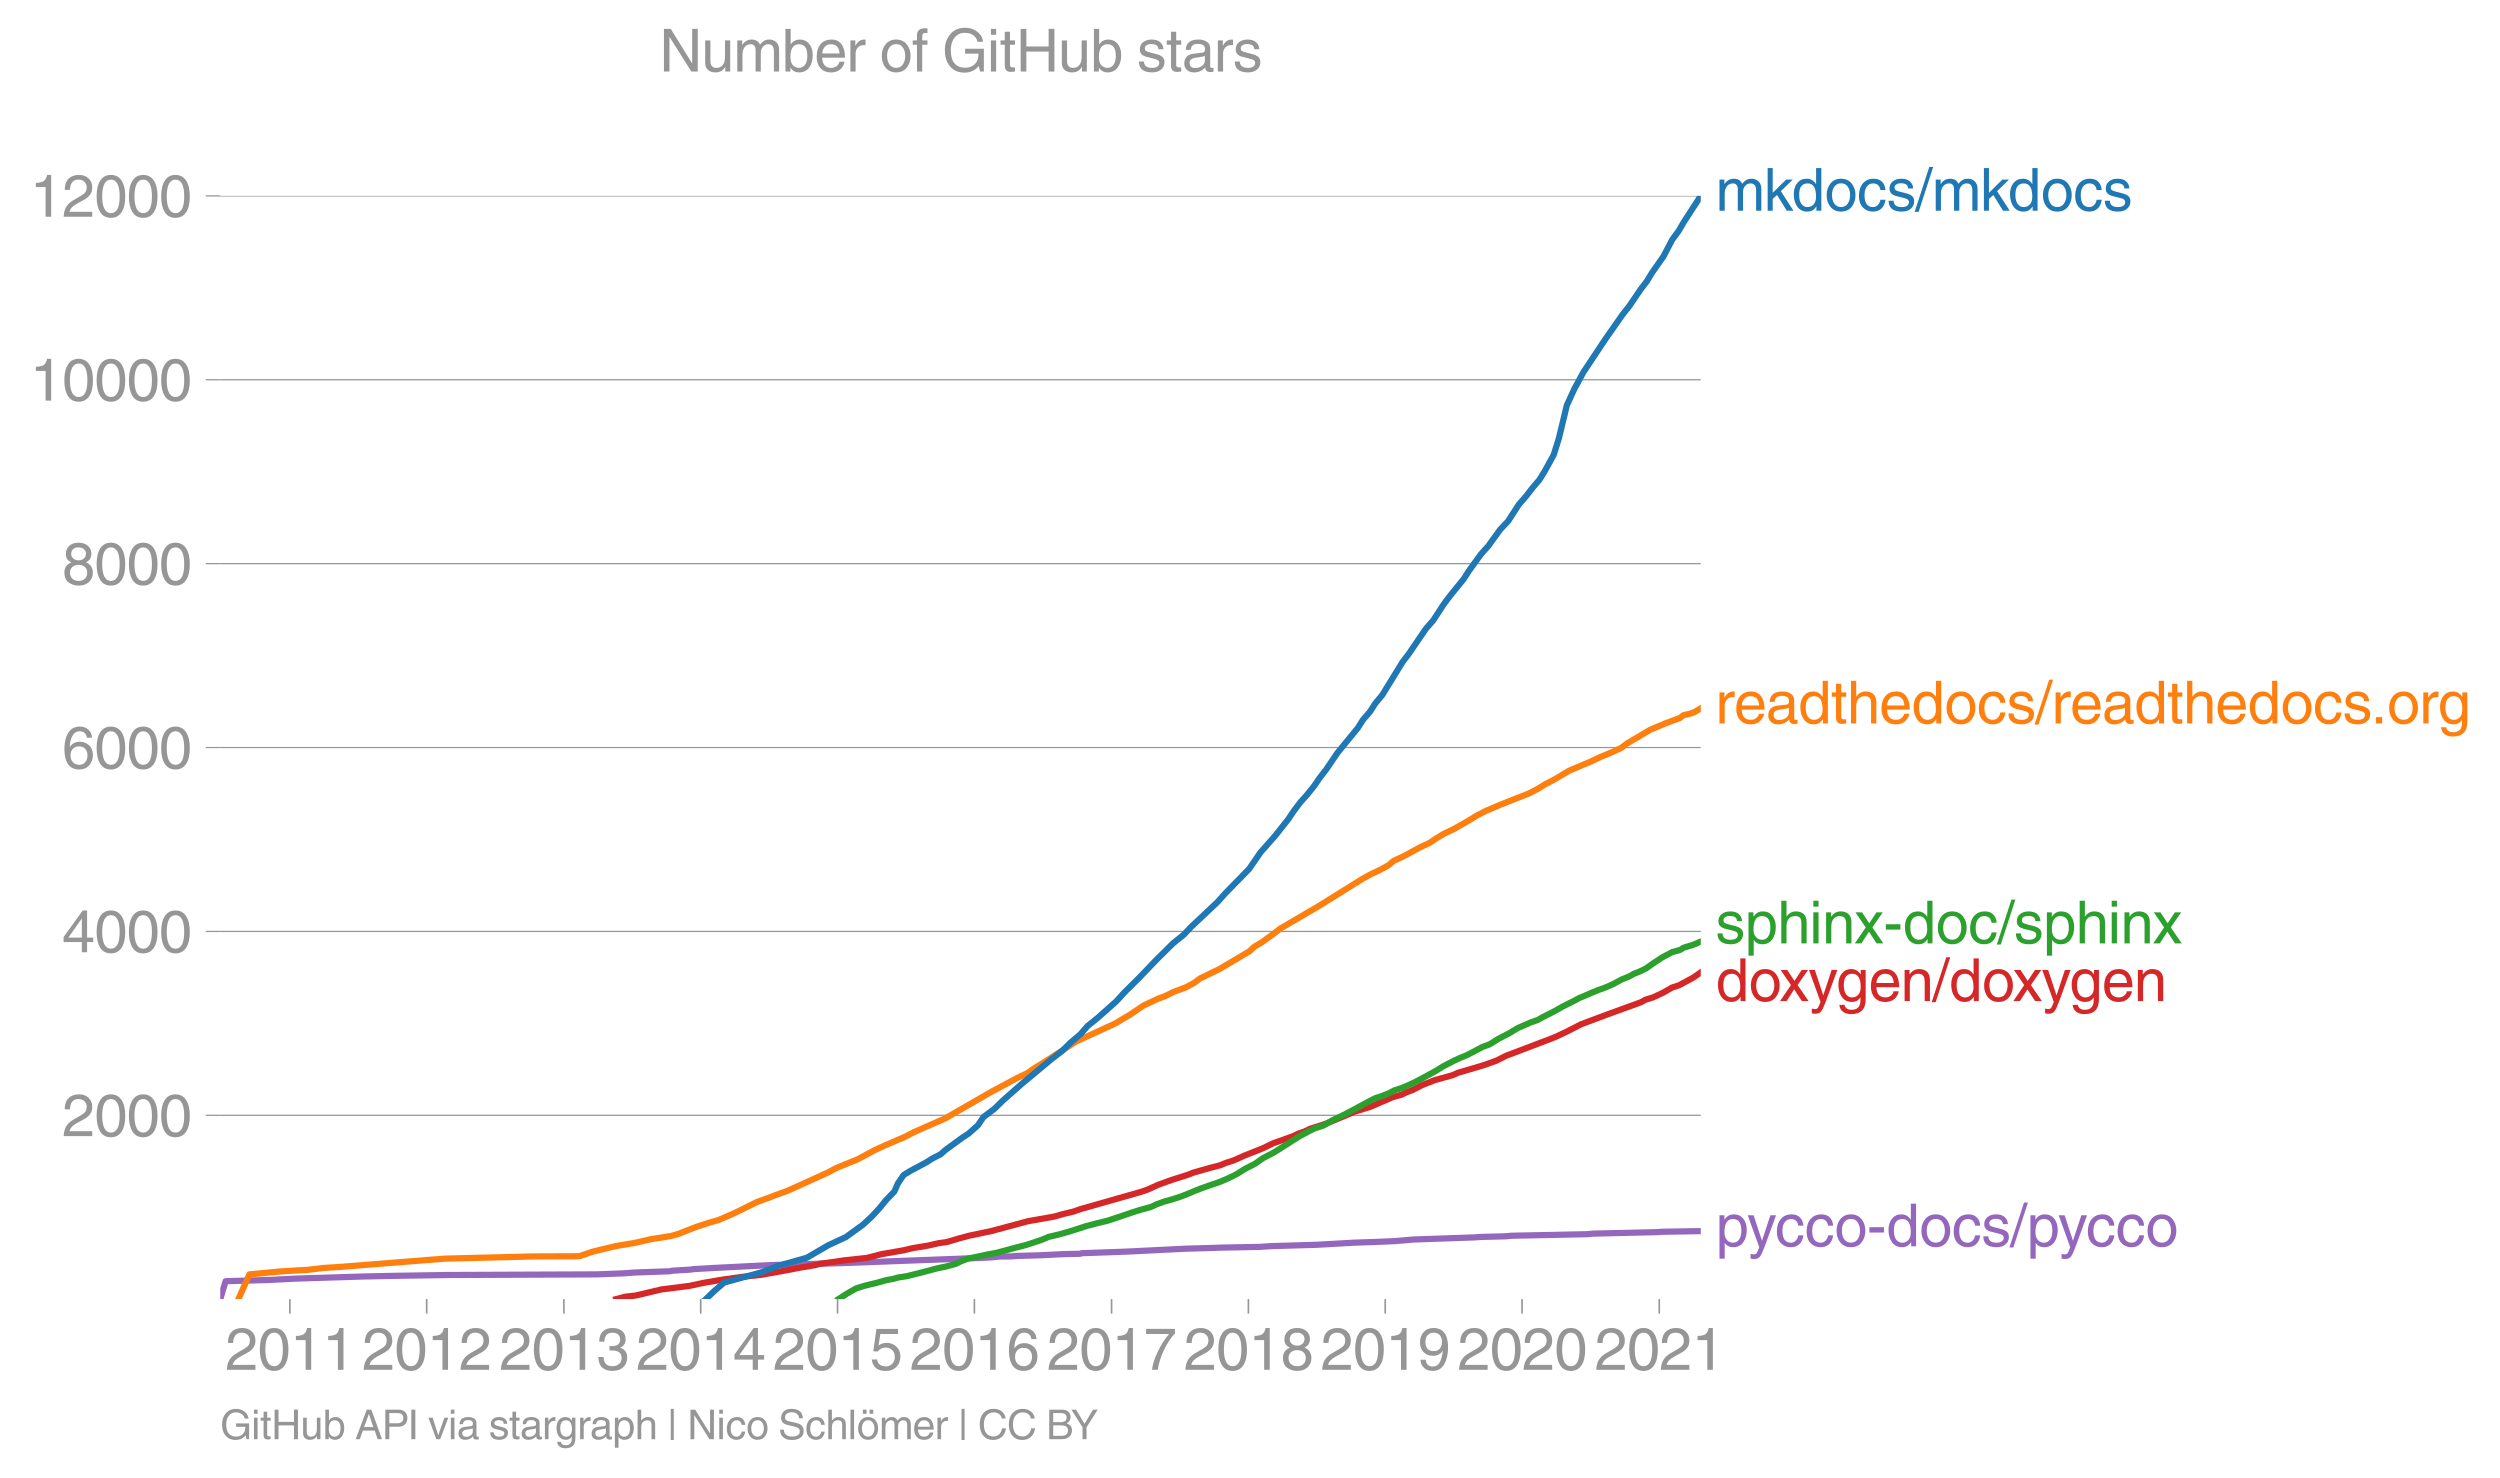 <svg height="475.324" viewBox="0 0 603.035 356.493" width="804.047" xmlns="http://www.w3.org/2000/svg" xmlns:xlink="http://www.w3.org/1999/xlink"><defs><style>*{stroke-linecap:butt;stroke-linejoin:round}</style></defs><g id="figure_1"><path d="M0 356.493h603.035V0H0z" style="fill:none" id="patch_1"/><g id="axes_1"><path d="M53.127 313.361h357.12V47.25H53.127z" style="fill:none" id="patch_2"/><path clip-path="url(#p41f235a45b)" d="m53.127 313.361 1.29-4.302.171-.022 10.25-.289 6.506-.332 16.308-.51 7.464-.156 11.432-.177.888-.022 36.572-.155 6.366-.244 2.673-.2 8.615-.31.554-.134 4.463-.266.534-.11 4.686-.267 13.94-.71 17.674-.487 31.298-1.176 4.085-.177 2.173-.222 2.73-.022 1.747-.133 4.995-.133 6.492-.31 3.594-.067.23-.133 10.653-.377 14.355-.71 6.296-.178 2.397-.088 9.34-.178 2.707-.177 11.084-.333 9.062-.51 5.29-.177 4.562-.2 4.257-.377 14.74-.51 1.468-.11 6.139-.156 1.33-.133 18.382-.377 1.283-.133 15.92-.377.488-.067 9.148-.155h0" style="fill:none;stroke:#9467bd;stroke-linecap:square;stroke-width:1.5" id="line2d_1"/><g id="matplotlib.axis_1"><g id="xtick_1"><g id="line2d_2"><defs><path d="M0 0v3.5" id="ma7c9795e4f" style="stroke:#969696;stroke-width:.4"/></defs><use style="fill:#969696;stroke:#969696;stroke-width:.4" x="69.919" xlink:href="#ma7c9795e4f" y="313.361"/></g><g style="fill:#969696" transform="matrix(.14 0 0 -.14 54.348 330.41)" id="text_1"><defs><path d="M281 2888q0 793 409 1202 410 410 1148 410 618 0 1012-375t394-969q0-462-227-780-226-317-667-557l-775-425q-684-375-775-863h2444V0H166q25 634 275 1056t781 728l806 469q322 185 469 383t147 545q0 344-241 578-240 235-650 235-453 0-678-299-225-298-231-807H281z" id="HelveticaWorld-Regular-32" transform="scale(.016)"/><path d="M2719 2188q0 903-239 1354-239 452-702 452-453 0-697-452-243-451-243-1354 0-875 240-1340 241-464 700-464 463 0 702 448 239 449 239 1356zm603 0q0-1107-400-1709-400-601-1144-601-772 0-1156 623-384 624-384 1687 0 1090 393 1701 394 611 1147 611 744 0 1144-608t400-1704z" id="HelveticaWorld-Regular-30" transform="scale(.016)"/><path d="M2297 0h-600v3194H647v447q550 18 818 176 269 158 391 683h441V0z" id="HelveticaWorld-Regular-31" transform="scale(.016)"/></defs><use xlink:href="#HelveticaWorld-Regular-32"/><use x="55.615" xlink:href="#HelveticaWorld-Regular-30"/><use x="111.23" xlink:href="#HelveticaWorld-Regular-31"/><use x="166.846" xlink:href="#HelveticaWorld-Regular-31"/></g></g><g id="xtick_2"><use style="fill:#969696;stroke:#969696;stroke-width:.4" x="102.923" xlink:href="#ma7c9795e4f" y="313.361" id="line2d_3"/><g style="fill:#969696" transform="matrix(.14 0 0 -.14 87.353 330.41)" id="text_2"><use xlink:href="#HelveticaWorld-Regular-32"/><use x="55.615" xlink:href="#HelveticaWorld-Regular-30"/><use x="111.23" xlink:href="#HelveticaWorld-Regular-31"/><use x="166.846" xlink:href="#HelveticaWorld-Regular-32"/></g></g><g id="xtick_3"><use style="fill:#969696;stroke:#969696;stroke-width:.4" x="136.018" xlink:href="#ma7c9795e4f" y="313.361" id="line2d_4"/><g style="fill:#969696" transform="matrix(.14 0 0 -.14 120.448 330.41)" id="text_3"><defs><path d="M1434 2559q141-12 294-12 397 0 626 183 230 183 230 554 0 300-214 505t-617 205q-447 0-655-263-207-262-220-703H325q0 703 369 1087 369 385 1084 385 635 0 1013-327 378-326 378-857 0-685-578-928v-13q750-256 750-1050 0-634-422-1041-422-406-1197-406-634 0-1044 333-409 333-459 1164h581q13-519 256-755 244-236 703-236 444 0 713 247t269 622q0 410-257 619-256 209-793 209-128 0-257-6v484z" id="HelveticaWorld-Regular-33" transform="scale(.016)"/></defs><use xlink:href="#HelveticaWorld-Regular-32"/><use x="55.615" xlink:href="#HelveticaWorld-Regular-30"/><use x="111.23" xlink:href="#HelveticaWorld-Regular-31"/><use x="166.846" xlink:href="#HelveticaWorld-Regular-33"/></g></g><g id="xtick_4"><use style="fill:#969696;stroke:#969696;stroke-width:.4" x="169.023" xlink:href="#ma7c9795e4f" y="313.361" id="line2d_5"/><g style="fill:#969696" transform="matrix(.14 0 0 -.14 153.452 330.41)" id="text_4"><defs><path d="M678 1581h1447v2041h-12L678 1581zm2010-487V0h-563v1094H159v550l2063 2856h466V1581h659v-487h-659z" id="HelveticaWorld-Regular-34" transform="scale(.016)"/></defs><use xlink:href="#HelveticaWorld-Regular-32"/><use x="55.615" xlink:href="#HelveticaWorld-Regular-30"/><use x="111.23" xlink:href="#HelveticaWorld-Regular-31"/><use x="166.846" xlink:href="#HelveticaWorld-Regular-34"/></g></g><g id="xtick_5"><use style="fill:#969696;stroke:#969696;stroke-width:.4" x="202.027" xlink:href="#ma7c9795e4f" y="313.361" id="line2d_6"/><g style="fill:#969696" transform="matrix(.14 0 0 -.14 186.456 330.41)" id="text_5"><defs><path d="M941 2619q372 281 872 281 606 0 1042-403t436-1038q0-690-421-1139-420-448-1179-448-660 0-1041 323-381 324-444 918h582q43-363 284-555t669-192q415 0 681 287 266 288 266 735 0 456-279 731-278 275-718 275-500 0-835-428l-484 25 337 2406h2332v-544H1131L941 2619z" id="HelveticaWorld-Regular-35" transform="scale(.016)"/></defs><use xlink:href="#HelveticaWorld-Regular-32"/><use x="55.615" xlink:href="#HelveticaWorld-Regular-30"/><use x="111.23" xlink:href="#HelveticaWorld-Regular-31"/><use x="166.846" xlink:href="#HelveticaWorld-Regular-35"/></g></g><g id="xtick_6"><use style="fill:#969696;stroke:#969696;stroke-width:.4" x="235.032" xlink:href="#ma7c9795e4f" y="313.361" id="line2d_7"/><g style="fill:#969696" transform="matrix(.14 0 0 -.14 219.46 330.41)" id="text_6"><defs><path d="M903 1381q0-440 262-719 263-278 685-278 403 0 642 284 239 285 239 748 0 403-236 675t-670 272q-422 0-672-266t-250-716zm1766 1922q-63 344-255 517-192 174-520 174-519 0-791-507-272-506-278-1159l13-12q359 553 1068 553 566 0 988-375t422-1053q0-672-400-1118-400-445-1078-445-782 0-1188 556-406 557-406 1660 0 1062 415 1734 416 672 1247 672 538 0 910-321 372-320 403-876h-550z" id="HelveticaWorld-Regular-36" transform="scale(.016)"/></defs><use xlink:href="#HelveticaWorld-Regular-32"/><use x="55.615" xlink:href="#HelveticaWorld-Regular-30"/><use x="111.23" xlink:href="#HelveticaWorld-Regular-31"/><use x="166.846" xlink:href="#HelveticaWorld-Regular-36"/></g></g><g id="xtick_7"><use style="fill:#969696;stroke:#969696;stroke-width:.4" x="268.126" xlink:href="#ma7c9795e4f" y="313.361" id="line2d_8"/><g style="fill:#969696" transform="matrix(.14 0 0 -.14 252.556 330.41)" id="text_7"><defs><path d="M238 4403h3109v-494q-641-653-1172-1766Q1644 1031 1497 0H878q94 850 622 1954 528 1105 1213 1899H238v550z" id="HelveticaWorld-Regular-37" transform="scale(.016)"/></defs><use xlink:href="#HelveticaWorld-Regular-32"/><use x="55.615" xlink:href="#HelveticaWorld-Regular-30"/><use x="111.23" xlink:href="#HelveticaWorld-Regular-31"/><use x="166.846" xlink:href="#HelveticaWorld-Regular-37"/></g></g><g id="xtick_8"><use style="fill:#969696;stroke:#969696;stroke-width:.4" x="301.131" xlink:href="#ma7c9795e4f" y="313.361" id="line2d_9"/><g style="fill:#969696" transform="matrix(.14 0 0 -.14 285.56 330.41)" id="text_8"><defs><path d="M1766 2597q347 0 573 198 227 199 227 527 0 294-218 483-217 189-620 189-359 0-555-199-195-198-195-504 0-328 244-511t544-183zm6-484q-434 0-681-241t-247-591q0-403 250-650t712-247q410 0 655 247t245 657q0 350-245 587-245 238-689 238zm1378 1228q0-678-578-947 397-178 567-471 170-292 170-623 0-641-413-1032-412-390-1112-390-612 0-1076 336T244 1306q0 763 762 1082-609 243-609 875 0 531 361 884t1001 353q641 0 1016-333t375-826z" id="HelveticaWorld-Regular-38" transform="scale(.016)"/></defs><use xlink:href="#HelveticaWorld-Regular-32"/><use x="55.615" xlink:href="#HelveticaWorld-Regular-30"/><use x="111.23" xlink:href="#HelveticaWorld-Regular-31"/><use x="166.846" xlink:href="#HelveticaWorld-Regular-38"/></g></g><g id="xtick_9"><use style="fill:#969696;stroke:#969696;stroke-width:.4" x="334.135" xlink:href="#ma7c9795e4f" y="313.361" id="line2d_10"/><g style="fill:#969696" transform="matrix(.14 0 0 -.14 318.565 330.41)" id="text_9"><defs><path d="M1766 2009q384 0 624 259 241 260 241 766 0 416-228 688t-681 272q-391 0-632-275-240-275-240-738 0-472 225-722t691-250zm-82-506q-640 0-1028 397-387 397-387 1056 0 666 390 1105 391 439 1057 439 775 0 1175-522t400-1565q0-1082-410-1809-409-726-1225-726-637 0-987 358t-350 845h565q25-337 220-536 196-198 540-198 487 0 737 434 250 435 344 1247l-12 13q-363-538-1029-538z" id="HelveticaWorld-Regular-39" transform="scale(.016)"/></defs><use xlink:href="#HelveticaWorld-Regular-32"/><use x="55.615" xlink:href="#HelveticaWorld-Regular-30"/><use x="111.23" xlink:href="#HelveticaWorld-Regular-31"/><use x="166.846" xlink:href="#HelveticaWorld-Regular-39"/></g></g><g id="xtick_10"><use style="fill:#969696;stroke:#969696;stroke-width:.4" x="367.14" xlink:href="#ma7c9795e4f" y="313.361" id="line2d_11"/><g style="fill:#969696" transform="matrix(.14 0 0 -.14 351.57 330.41)" id="text_10"><use xlink:href="#HelveticaWorld-Regular-32"/><use x="55.615" xlink:href="#HelveticaWorld-Regular-30"/><use x="111.23" xlink:href="#HelveticaWorld-Regular-32"/><use x="166.846" xlink:href="#HelveticaWorld-Regular-30"/></g></g><g id="xtick_11"><use style="fill:#969696;stroke:#969696;stroke-width:.4" x="400.235" xlink:href="#ma7c9795e4f" y="313.361" id="line2d_12"/><g style="fill:#969696" transform="matrix(.14 0 0 -.14 384.664 330.41)" id="text_11"><use xlink:href="#HelveticaWorld-Regular-32"/><use x="55.615" xlink:href="#HelveticaWorld-Regular-30"/><use x="111.23" xlink:href="#HelveticaWorld-Regular-32"/><use x="166.846" xlink:href="#HelveticaWorld-Regular-31"/></g></g></g><g id="matplotlib.axis_2"><g id="ytick_1"><path clip-path="url(#p41f235a45b)" d="M53.127 269.028h357.12" style="fill:none;stroke:#969696;stroke-linecap:square;stroke-width:.3" id="line2d_13"/><g id="line2d_14"><defs><path d="M0 0h-3.5" id="mf0033bf078" style="stroke:#969696;stroke-width:.3"/></defs><use style="fill:#969696;stroke:#969696;stroke-width:.3" x="53.127" xlink:href="#mf0033bf078" y="269.028"/></g><g style="fill:#969696" transform="matrix(.14 0 0 -.14 14.985 274.053)" id="text_12"><use xlink:href="#HelveticaWorld-Regular-32"/><use x="55.615" xlink:href="#HelveticaWorld-Regular-30"/><use x="111.23" xlink:href="#HelveticaWorld-Regular-30"/><use x="166.846" xlink:href="#HelveticaWorld-Regular-30"/></g></g><g id="ytick_2"><path clip-path="url(#p41f235a45b)" d="M53.127 224.672h357.12" style="fill:none;stroke:#969696;stroke-linecap:square;stroke-width:.3" id="line2d_15"/><use style="fill:#969696;stroke:#969696;stroke-width:.3" x="53.127" xlink:href="#mf0033bf078" y="224.672" id="line2d_16"/><g style="fill:#969696" transform="matrix(.14 0 0 -.14 14.985 229.697)" id="text_13"><use xlink:href="#HelveticaWorld-Regular-34"/><use x="55.615" xlink:href="#HelveticaWorld-Regular-30"/><use x="111.23" xlink:href="#HelveticaWorld-Regular-30"/><use x="166.846" xlink:href="#HelveticaWorld-Regular-30"/></g></g><g id="ytick_3"><path clip-path="url(#p41f235a45b)" d="M53.127 180.316h357.12" style="fill:none;stroke:#969696;stroke-linecap:square;stroke-width:.3" id="line2d_17"/><use style="fill:#969696;stroke:#969696;stroke-width:.3" x="53.127" xlink:href="#mf0033bf078" y="180.316" id="line2d_18"/><g style="fill:#969696" transform="matrix(.14 0 0 -.14 14.985 185.341)" id="text_14"><use xlink:href="#HelveticaWorld-Regular-36"/><use x="55.615" xlink:href="#HelveticaWorld-Regular-30"/><use x="111.23" xlink:href="#HelveticaWorld-Regular-30"/><use x="166.846" xlink:href="#HelveticaWorld-Regular-30"/></g></g><g id="ytick_4"><path clip-path="url(#p41f235a45b)" d="M53.127 135.96h357.12" style="fill:none;stroke:#969696;stroke-linecap:square;stroke-width:.3" id="line2d_19"/><use style="fill:#969696;stroke:#969696;stroke-width:.3" x="53.127" xlink:href="#mf0033bf078" y="135.961" id="line2d_20"/><g style="fill:#969696" transform="matrix(.14 0 0 -.14 14.985 140.985)" id="text_15"><use xlink:href="#HelveticaWorld-Regular-38"/><use x="55.615" xlink:href="#HelveticaWorld-Regular-30"/><use x="111.23" xlink:href="#HelveticaWorld-Regular-30"/><use x="166.846" xlink:href="#HelveticaWorld-Regular-30"/></g></g><g id="ytick_5"><path clip-path="url(#p41f235a45b)" d="M53.127 91.605h357.12" style="fill:none;stroke:#969696;stroke-linecap:square;stroke-width:.3" id="line2d_21"/><use style="fill:#969696;stroke:#969696;stroke-width:.3" x="53.127" xlink:href="#mf0033bf078" y="91.605" id="line2d_22"/><g style="fill:#969696" transform="matrix(.14 0 0 -.14 7.2 96.63)" id="text_16"><use xlink:href="#HelveticaWorld-Regular-31"/><use x="55.615" xlink:href="#HelveticaWorld-Regular-30"/><use x="111.23" xlink:href="#HelveticaWorld-Regular-30"/><use x="166.846" xlink:href="#HelveticaWorld-Regular-30"/><use x="222.461" xlink:href="#HelveticaWorld-Regular-30"/></g></g><g id="ytick_6"><path clip-path="url(#p41f235a45b)" d="M53.127 47.25h357.12" style="fill:none;stroke:#969696;stroke-linecap:square;stroke-width:.3" id="line2d_23"/><use style="fill:#969696;stroke:#969696;stroke-width:.3" x="53.127" xlink:href="#mf0033bf078" y="47.249" id="line2d_24"/><g style="fill:#969696" transform="matrix(.14 0 0 -.14 7.2 52.274)" id="text_17"><use xlink:href="#HelveticaWorld-Regular-31"/><use x="55.615" xlink:href="#HelveticaWorld-Regular-32"/><use x="111.23" xlink:href="#HelveticaWorld-Regular-30"/><use x="166.846" xlink:href="#HelveticaWorld-Regular-30"/><use x="222.461" xlink:href="#HelveticaWorld-Regular-30"/></g></g></g><path clip-path="url(#p41f235a45b)" d="m148.635 313.361 2.189-.576 2.512-.289 3.686-.864 2.522-.6 6.806-.864 2.766-.599 1.494-.288 3.594-.6 5.06-.709 4.34-.466 4.847-.865 4.672-.887 3.566-.598.946-.289 6.33-.887 5.247-.576 3.42-.888 5.116-.887 2.477-.576 3.646-.6 2.547-.576 1.996-.288 3.004-.887 2.218-.599 5.555-1.175 4.398-1.176 4.363-1.175 6.511-1.154 1.957-.576 2.51-.599 1.633-.577 14.482-4.125 1.72-.576 2.602-1.176 3.238-1.175 3.72-1.176 1.553-.598 4.157-1.176 2.229-.576 1.494-.6 1.794-.576 2.627-1.175 4.473-1.774 2.414-1.176 3.237-1.153 1.619-.577 1.23-.599 1.625-.576 1.22-.599 3.694-1.175 4.205-1.752 2.754-1.176 3.82-1.175 5.433-2.351 2.15-.599 1.191-.577 1.571-.598 2.28-1.176 3.01-1.175 4.26-1.176 1.285-.576 6.025-1.775 3.269-1.153 2.312-1.175 10.806-4.103 1.463-.599 2.476-1.175 3.423-1.752 6.282-2.351 8.122-2.95 1.032-.577 1.899-.598 2.512-1.176 2.021-1.175 1.704-.555 3.417-1.84 1.823-1.265h0" style="fill:none;stroke:#d62728;stroke-linecap:square;stroke-width:1.5" id="line2d_25"/><path clip-path="url(#p41f235a45b)" d="m202.267 313.361 1.981-1.286 2.283-1.308 2.114-.644 1.339-.332 1.408-.333 2.294-.643 1.78-.333 1.169-.332 2.065-.31 1.34-.334 2.63-.665 2.39-.643 1.317-.333 1.683-.332 2.404-.644 1.383-.665 1.64-.643 1.64-.333 1.565-.332 1.429-.31 1.87-.334 2.57-.665 2.347-.643 2.594-.665 1.985-.644 1.937-.665 1.518-.643 1.43-.333 1.353-.332 2.284-.644 2.062-.665 1.982-.643 2.549-.665 2.648-.644 2.003-.665 1.911-.643 1.918-.665 2.084-.643 2.42-.666 1.384-.643 1.84-.665 2.288-.643 2.006-.666 1.6-.643 1.585-.665 1.626-.643 1.908-.666 1.923-.643 1.642-.665 1.407-.643 1.36-.666 2.096-1.308 2.53-1.309 1.85-1.308 2.516-1.309 2.106-1.308 2.029-1.309 2.073-1.308 2.432-1.309 1.287-.643 2.084-.665 2.267-1.309 1.385-.643 1.356-.665 2.49-1.309 2.407-1.308 2.464-1.309 1.919-.643 1.646-.665 1.21-.643 2.012-.666 1.496-.643 1.434-.665 2.475-1.309 2.4-1.308 2.13-1.309 2.552-1.308 1.4-.643 1.633-.666 2.508-1.308 1.165-.643 1.832-.666 2.09-1.308 2.52-1.309 2.17-1.308 1.492-.643 1.492-.666 1.84-.643 1.172-.665 2.602-1.309 2.322-1.308 2.617-1.309 1.171-.643 1.601-.665 1.446-.643 1.654-.666 1.775-.643 1.528-.665 2.491-1.309 1.6-.643 1.21-.665 1.607-.643 1.32-.666 1.867-1.308 1.98-1.309 2.457-1.308 1.868-.51.853-.532 2.392-.732 1.693-.732" style="fill:none;stroke:#2ca02c;stroke-linecap:square;stroke-width:1.5" id="line2d_26"/><g style="fill:#1f77b4" transform="matrix(.14 0 0 -.14 413.818 50.825)" id="text_18"><defs><path d="M422 3347h531v-472h13q378 569 1012 569 628 0 891-544 240 294 465 419t557 125q434 0 735-285 302-284 302-843V0h-562v2163q0 390-147 582-147 193-475 193-331 0-560-269-228-269-228-628V0h-562v2316q0 290-135 456-134 166-390 166-403 0-644-300t-241-813V0H422v3347z" id="HelveticaWorld-Regular-6d" transform="scale(.016)"/><path d="M3200 0h-722L1434 1691l-468-422V0H422v4594h544V1931l1440 1416h716L1844 2100 3200 0z" id="HelveticaWorld-Regular-6b" transform="scale(.016)"/><path d="M838 1684q0-621 246-957 247-336 657-336 390 0 652 287 263 288 263 838 0 706-224 1064-223 358-679 358-434 0-675-285-240-284-240-969zM3225 0h-531v459h-13Q2363-97 1716-97q-697 0-1079 531-381 532-381 1338 0 744 378 1208 379 464 1016 464 628 0 1000-569l13 38v1681h562V0z" id="HelveticaWorld-Regular-64" transform="scale(.016)"/><path d="M813 1678q0-559 253-920t718-361q482 0 732 378t250 903q0 531-250 901-250 371-732 371-446 0-709-349-262-348-262-923zm-575 0q0 747 415 1256 416 510 1131 510 732 0 1144-516 413-515 413-1250 0-737-410-1256Q2522-97 1784-97q-709 0-1128 503-418 503-418 1272z" id="HelveticaWorld-Regular-6f" transform="scale(.016)"/><path d="M2534 2222q-121 716-793 716-416 0-669-333t-253-927q0-647 234-967 235-320 681-320 300 0 519 220t281 573h544q-84-621-439-951T1722-97q-659 0-1081 451-422 452-422 1227 0 850 422 1356 422 507 1184 507 556 0 886-333t367-889h-544z" id="HelveticaWorld-Regular-63" transform="scale(.016)"/><path d="M2309 2394q-12 300-214 431-201 131-579 131-275 0-471-122-195-121-195-350 0-181 115-267 116-86 501-183l556-140q506-128 723-327 218-198 218-554 0-494-361-802T1638-97Q934-97 573 195q-360 293-367 880h544q13-347 230-516 217-168 651-168 353 0 561 140 208 141 208 391 0 178-135 284-134 107-531 197l-653 160q-397 100-586 298t-189 514q0 494 353 781 354 288 922 288 607 0 930-296 323-295 342-754h-544z" id="HelveticaWorld-Regular-73" transform="scale(.016)"/><path d="M319-122h-428l1575 4838h422L319-122z" id="HelveticaWorld-Regular-2f" transform="scale(.016)"/></defs><use xlink:href="#HelveticaWorld-Regular-6d"/><use x="83.008" xlink:href="#HelveticaWorld-Regular-6b"/><use x="130.633" xlink:href="#HelveticaWorld-Regular-64"/><use x="187.615" xlink:href="#HelveticaWorld-Regular-6f"/><use x="243.523" xlink:href="#HelveticaWorld-Regular-63"/><use x="294.793" xlink:href="#HelveticaWorld-Regular-73"/><use x="344.793" xlink:href="#HelveticaWorld-Regular-2f"/><use x="372.576" xlink:href="#HelveticaWorld-Regular-6d"/><use x="455.584" xlink:href="#HelveticaWorld-Regular-6b"/><use x="503.209" xlink:href="#HelveticaWorld-Regular-64"/><use x="560.191" xlink:href="#HelveticaWorld-Regular-6f"/><use x="616.1" xlink:href="#HelveticaWorld-Regular-63"/><use x="667.369" xlink:href="#HelveticaWorld-Regular-73"/></g><g style="fill:#ff7f0e" transform="matrix(.14 0 0 -.14 413.818 174.508)" id="text_19"><defs><path d="M984 0H422v3347h531v-556h13q365 653 940 653 91 0 147-19v-584h-209q-378 0-619-257-241-256-241-637V0z" id="HelveticaWorld-Regular-72" transform="scale(.016)"/><path d="M2719 1941q-44 543-288 770-243 227-647 227-409 0-661-288-251-287-267-709h1863zm537-891q-93-519-509-859-366-288-963-294-703 6-1116 461-412 455-412 1223 0 882 425 1372 425 491 1182 491 678 0 1059-507 381-506 381-1446H856q0-525 244-813 244-287 731-287 344 0 591 207 247 208 272 452h562z" id="HelveticaWorld-Regular-65" transform="scale(.016)"/><path d="M2456 1709q-62-65-245-106-183-40-683-106-369-44-542-182-173-137-173-362 0-275 146-428 147-153 469-153 403 0 715 229 313 230 313 558v550zM397 2328q19 566 367 841 349 275 1014 275 531 0 890-241 360-240 360-694V581q0-197 178-197 72 0 185 25V0q-153-63-319-63-288 0-429 123-140 124-146 387Q2016-97 1288-97q-475 0-763 269-287 269-287 700 0 441 250 712 250 272 728 329l993 121q269 41 269 397 0 263-195 403-195 141-592 141-353 0-543-156-189-156-226-491H397z" id="HelveticaWorld-Regular-61" transform="scale(.016)"/><path d="M1100 2881V703q0-128 70-195 71-67 252-67h216V0q-307-44-422-44-353 0-516 169-162 169-162 547v2209H84v466h454v934h562v-934h538v-466h-538z" id="HelveticaWorld-Regular-74" transform="scale(.016)"/><path d="M3150 0h-566v2188q0 403-156 576-156 174-509 174-435 0-685-282-250-281-250-831V0H422v4594h562V2900h13q384 544 981 544 550 0 861-288 311-287 311-878V0z" id="HelveticaWorld-Regular-68" transform="scale(.016)"/><path d="M1222 0H556v678h666V0z" id="HelveticaWorld-Regular-2e" transform="scale(.016)"/><path d="M831 1684q0-615 244-954t659-339q404 0 660 293 256 294 256 832 0 706-224 1064-223 358-679 358-459 0-688-305-228-305-228-949zM3188 191q0-807-388-1203-387-397-1169-397-562 0-895 259T353-409h563q43-244 226-388t530-144q472 0 712 254 241 253 241 821v238h-12Q2297-97 1722-97q-716 0-1094 528T250 1772q0 744 381 1208 382 464 1013 464 634 0 1000-569h12v472h532V191z" id="HelveticaWorld-Regular-67" transform="scale(.016)"/></defs><use xlink:href="#HelveticaWorld-Regular-72"/><use x="31.568" xlink:href="#HelveticaWorld-Regular-65"/><use x="86.988" xlink:href="#HelveticaWorld-Regular-61"/><use x="141.92" xlink:href="#HelveticaWorld-Regular-64"/><use x="198.902" xlink:href="#HelveticaWorld-Regular-74"/><use x="226.588" xlink:href="#HelveticaWorld-Regular-68"/><use x="281.764" xlink:href="#HelveticaWorld-Regular-65"/><use x="337.184" xlink:href="#HelveticaWorld-Regular-64"/><use x="394.166" xlink:href="#HelveticaWorld-Regular-6f"/><use x="450.074" xlink:href="#HelveticaWorld-Regular-63"/><use x="501.344" xlink:href="#HelveticaWorld-Regular-73"/><use x="551.344" xlink:href="#HelveticaWorld-Regular-2f"/><use x="579.127" xlink:href="#HelveticaWorld-Regular-72"/><use x="610.695" xlink:href="#HelveticaWorld-Regular-65"/><use x="666.115" xlink:href="#HelveticaWorld-Regular-61"/><use x="721.047" xlink:href="#HelveticaWorld-Regular-64"/><use x="778.029" xlink:href="#HelveticaWorld-Regular-74"/><use x="805.715" xlink:href="#HelveticaWorld-Regular-68"/><use x="860.891" xlink:href="#HelveticaWorld-Regular-65"/><use x="916.311" xlink:href="#HelveticaWorld-Regular-64"/><use x="973.293" xlink:href="#HelveticaWorld-Regular-6f"/><use x="1029.201" xlink:href="#HelveticaWorld-Regular-63"/><use x="1080.471" xlink:href="#HelveticaWorld-Regular-73"/><use x="1128.971" xlink:href="#HelveticaWorld-Regular-2e"/><use x="1156.754" xlink:href="#HelveticaWorld-Regular-6f"/><use x="1212.662" xlink:href="#HelveticaWorld-Regular-72"/><use x="1244.23" xlink:href="#HelveticaWorld-Regular-67"/></g><g style="fill:#2ca02c" transform="matrix(.14 0 0 -.14 413.818 227.558)" id="text_20"><defs><path d="M959 1516q0-538 262-832 263-293 654-293 428 0 665 348 238 349 238 945 0 654-228 954t-687 300q-447 0-676-352-228-352-228-1070zM422 3347h531v-472h13q359 569 1000 569 647 0 1020-471 373-470 373-1201 0-819-381-1344T1888-97q-582 0-891 450h-13v-1678H422v4672z" id="HelveticaWorld-Regular-70" transform="scale(.016)"/><path d="M422 3956v638h562v-638H422zM984 0H422v3347h562V0z" id="HelveticaWorld-Regular-69" transform="scale(.016)"/><path d="M3150 0h-566v2059q0 475-166 677-165 202-549 202-378 0-632-288-253-287-253-825V0H422v3347h531v-472h13q397 569 1012 569 569 0 870-302 302-301 302-864V0z" id="HelveticaWorld-Regular-6e" transform="scale(.016)"/><path d="M3138 0h-725l-825 1259L781 0H72l1169 1722L128 3347h716l775-1178 781 1178h684L1959 1722 3138 0z" id="HelveticaWorld-Regular-78" transform="scale(.016)"/><path d="M1850 1484H281v575h1569v-575z" id="HelveticaWorld-Regular-2d" transform="scale(.016)"/></defs><use xlink:href="#HelveticaWorld-Regular-73"/><use x="50" xlink:href="#HelveticaWorld-Regular-70"/><use x="106.494" xlink:href="#HelveticaWorld-Regular-68"/><use x="161.67" xlink:href="#HelveticaWorld-Regular-69"/><use x="183.691" xlink:href="#HelveticaWorld-Regular-6e"/><use x="238.867" xlink:href="#HelveticaWorld-Regular-78"/><use x="288.867" xlink:href="#HelveticaWorld-Regular-2d"/><use x="322.168" xlink:href="#HelveticaWorld-Regular-64"/><use x="379.15" xlink:href="#HelveticaWorld-Regular-6f"/><use x="435.059" xlink:href="#HelveticaWorld-Regular-63"/><use x="486.328" xlink:href="#HelveticaWorld-Regular-2f"/><use x="514.111" xlink:href="#HelveticaWorld-Regular-73"/><use x="564.111" xlink:href="#HelveticaWorld-Regular-70"/><use x="620.605" xlink:href="#HelveticaWorld-Regular-68"/><use x="675.781" xlink:href="#HelveticaWorld-Regular-69"/><use x="697.803" xlink:href="#HelveticaWorld-Regular-6e"/><use x="752.979" xlink:href="#HelveticaWorld-Regular-78"/></g><g style="fill:#d62728" transform="matrix(.14 0 0 -.14 413.818 241.466)" id="text_21"><defs><path d="M2497 3347h612L1913 63q-32-88-63-166-272-725-469-995-197-271-637-271-231 0-378 50v513q159-57 350-57 206 0 301 130 96 130 283 636L56 3347h635l897-2725h12l897 2725z" id="HelveticaWorld-Regular-79" transform="scale(.016)"/></defs><use xlink:href="#HelveticaWorld-Regular-64"/><use x="56.982" xlink:href="#HelveticaWorld-Regular-6f"/><use x="110.016" xlink:href="#HelveticaWorld-Regular-78"/><use x="160.016" xlink:href="#HelveticaWorld-Regular-79"/><use x="207.625" xlink:href="#HelveticaWorld-Regular-67"/><use x="263.533" xlink:href="#HelveticaWorld-Regular-65"/><use x="318.953" xlink:href="#HelveticaWorld-Regular-6e"/><use x="374.129" xlink:href="#HelveticaWorld-Regular-2f"/><use x="401.912" xlink:href="#HelveticaWorld-Regular-64"/><use x="458.895" xlink:href="#HelveticaWorld-Regular-6f"/><use x="511.928" xlink:href="#HelveticaWorld-Regular-78"/><use x="561.928" xlink:href="#HelveticaWorld-Regular-79"/><use x="609.537" xlink:href="#HelveticaWorld-Regular-67"/><use x="665.445" xlink:href="#HelveticaWorld-Regular-65"/><use x="720.865" xlink:href="#HelveticaWorld-Regular-6e"/></g><g style="fill:#9467bd" transform="matrix(.14 0 0 -.14 413.818 300.633)" id="text_22"><use xlink:href="#HelveticaWorld-Regular-70"/><use x="54.494" xlink:href="#HelveticaWorld-Regular-79"/><use x="102.104" xlink:href="#HelveticaWorld-Regular-63"/><use x="153.373" xlink:href="#HelveticaWorld-Regular-63"/><use x="204.643" xlink:href="#HelveticaWorld-Regular-6f"/><use x="260.551" xlink:href="#HelveticaWorld-Regular-2d"/><use x="293.852" xlink:href="#HelveticaWorld-Regular-64"/><use x="350.834" xlink:href="#HelveticaWorld-Regular-6f"/><use x="406.742" xlink:href="#HelveticaWorld-Regular-63"/><use x="458.012" xlink:href="#HelveticaWorld-Regular-73"/><use x="508.012" xlink:href="#HelveticaWorld-Regular-2f"/><use x="535.795" xlink:href="#HelveticaWorld-Regular-70"/><use x="590.289" xlink:href="#HelveticaWorld-Regular-79"/><use x="637.898" xlink:href="#HelveticaWorld-Regular-63"/><use x="689.168" xlink:href="#HelveticaWorld-Regular-63"/><use x="740.438" xlink:href="#HelveticaWorld-Regular-6f"/></g><g style="fill:#969696" transform="matrix(.097 0 0 -.097 53.127 347.154)" id="text_23"><defs><path d="M2463 2456h2018V0h-403l-150 594q-294-375-691-546-396-170-824-170-691 0-1155 301-464 302-721 833-256 532-256 1326 0 990 589 1684t1586 694q744 0 1300-416 557-416 647-1100h-600q-109 453-462 709-353 257-916 257-678 0-1091-511-412-511-412-1352 0-978 409-1436 410-458 1119-458 463 0 783 183t492 497q172 314 172 836H2463v531z" id="HelveticaWorld-Regular-47" transform="scale(.016)"/><path d="M4153 0h-622v2144H1131V0H519v4594h612V2694h2400v1900h622V0z" id="HelveticaWorld-Regular-48" transform="scale(.016)"/><path d="M391 3347h562V1125q0-369 167-552 168-182 480-182 434 0 678 307 244 308 244 805v1844h562V0h-531v488l-12 12Q2222-97 1478-97q-481 0-784 262-303 263-303 776v2406z" id="HelveticaWorld-Regular-75" transform="scale(.016)"/><path d="M2778 1684q0 672-238 963-237 291-677 291-447-7-676-349-228-342-228-989 0-659 275-934t641-275q416 0 659 342 244 342 244 951zM422 0v4594h562V2925h13q359 519 969 519 625 0 1009-464t384-1208q0-838-388-1354Q2584-97 1888-97q-613 0-922 513h-13V0H422z" id="HelveticaWorld-Regular-62" transform="scale(.016)"/><path d="m2816 1888-678 2021h-13l-737-2021h1428zm-1619-550L716 0H78l1728 4594h703L4172 0h-678l-453 1338H1197z" id="HelveticaWorld-Regular-41" transform="scale(.016)"/><path d="M1141 2472h1234q466 0 700 204 234 205 234 621 0 372-225 569t-684 197H1141V2472zm0-2472H519v4594h2065q616 0 991-358t375-933q0-597-363-980-362-382-1003-382H1141V0z" id="HelveticaWorld-Regular-50" transform="scale(.016)"/><path d="M1141 0H519v4594h622V0z" id="HelveticaWorld-Regular-49" transform="scale(.016)"/><path d="M2522 3347h616L1863 0h-604L38 3347h653l872-2725h12l947 2725z" id="HelveticaWorld-Regular-76" transform="scale(.016)"/><path d="M603 4716h466V-122H603v4838z" id="HelveticaWorld-Regular-7c" transform="scale(.016)"/><path d="M3559 4594h600V0h-690L1125 3713h-12V0H519v4594h728L3547 884h12v3710z" id="HelveticaWorld-Regular-4e" transform="scale(.016)"/><path d="M3225 3250q-19 438-327 686-307 248-810 248-507 0-779-208-271-207-271-598 0-209 118-359 119-150 425-222l1313-300q531-116 787-440 257-323 257-788 0-681-500-1036T2138-122q-610 0-962 156-351 157-623 497-272 341-272 953h582q0-512 340-794 341-281 928-281 569 0 886 202t317 573q0 338-189 505t-739 295l-990 232q-494 112-738 392t-244 689q0 619 417 1019 418 400 1165 400 843 0 1301-352 458-351 492-1114h-584z" id="HelveticaWorld-Regular-53" transform="scale(.016)"/><path d="M984 0H422v4594h562V0z" id="HelveticaWorld-Regular-6c" transform="scale(.016)"/><path d="M813 1678q0-559 253-920t718-361q482 0 732 378t250 903q0 531-250 901-250 371-732 371-446 0-709-349-262-348-262-923zm-575 0q0 747 415 1256 416 510 1131 510 732 0 1144-516 413-515 413-1250 0-737-410-1256Q2522-97 1784-97q-709 0-1128 503-418 503-418 1272zm2351 2266h-575v650h575v-650zm-1038 0H976v650h575v-650z" id="HelveticaWorld-Regular-f6" transform="scale(.016)"/><path d="M3713 3213q-104 468-434 710-329 243-854 243-678 0-1091-493-412-492-412-1329 0-969 390-1443 391-473 1132-473 487 0 838 323 352 324 474 940h603q-121-885-671-1349T2350-122q-941 0-1505 647T281 2322q0 1109 589 1751 589 643 1555 643 800 0 1297-413 497-412 591-1090h-600z" id="HelveticaWorld-Regular-43" transform="scale(.016)"/><path d="M519 4594h2015q594 0 947-322t353-834q0-310-155-565-154-254-460-395 428-162 629-431 202-269 202-691 0-593-428-975Q3194 0 2491 0H519v4594zm612-4063h1325q488 0 731 226 244 227 244 612 0 390-272 582-271 193-803 193H1131V531zm0 2119h1128q494 0 724 179 230 180 230 562 0 328-218 500-217 172-729 172H1131V2650z" id="HelveticaWorld-Regular-42" transform="scale(.016)"/><path d="M2388 0h-622v1850L31 4594h725l1319-2206 1316 2206h731L2388 1850V0z" id="HelveticaWorld-Regular-59" transform="scale(.016)"/></defs><use xlink:href="#HelveticaWorld-Regular-47"/><use x="77.1" xlink:href="#HelveticaWorld-Regular-69"/><use x="99.121" xlink:href="#HelveticaWorld-Regular-74"/><use x="126.807" xlink:href="#HelveticaWorld-Regular-48"/><use x="199.805" xlink:href="#HelveticaWorld-Regular-75"/><use x="254.59" xlink:href="#HelveticaWorld-Regular-62"/><use x="311.084" xlink:href="#HelveticaWorld-Regular-20"/><use x="335.498" xlink:href="#HelveticaWorld-Regular-41"/><use x="402.197" xlink:href="#HelveticaWorld-Regular-50"/><use x="466.846" xlink:href="#HelveticaWorld-Regular-49"/><use x="492.627" xlink:href="#HelveticaWorld-Regular-20"/><use x="517.041" xlink:href="#HelveticaWorld-Regular-76"/><use x="566.65" xlink:href="#HelveticaWorld-Regular-69"/><use x="588.672" xlink:href="#HelveticaWorld-Regular-61"/><use x="643.604" xlink:href="#HelveticaWorld-Regular-20"/><use x="668.018" xlink:href="#HelveticaWorld-Regular-73"/><use x="718.018" xlink:href="#HelveticaWorld-Regular-74"/><use x="745.703" xlink:href="#HelveticaWorld-Regular-61"/><use x="800.635" xlink:href="#HelveticaWorld-Regular-72"/><use x="832.203" xlink:href="#HelveticaWorld-Regular-67"/><use x="888.111" xlink:href="#HelveticaWorld-Regular-72"/><use x="919.68" xlink:href="#HelveticaWorld-Regular-61"/><use x="974.611" xlink:href="#HelveticaWorld-Regular-70"/><use x="1031.105" xlink:href="#HelveticaWorld-Regular-68"/><use x="1086.281" xlink:href="#HelveticaWorld-Regular-20"/><use x="1110.695" xlink:href="#HelveticaWorld-Regular-7c"/><use x="1136.672" xlink:href="#HelveticaWorld-Regular-20"/><use x="1161.086" xlink:href="#HelveticaWorld-Regular-4e"/><use x="1234.182" xlink:href="#HelveticaWorld-Regular-69"/><use x="1256.203" xlink:href="#HelveticaWorld-Regular-63"/><use x="1307.473" xlink:href="#HelveticaWorld-Regular-6f"/><use x="1363.381" xlink:href="#HelveticaWorld-Regular-20"/><use x="1387.795" xlink:href="#HelveticaWorld-Regular-53"/><use x="1454.006" xlink:href="#HelveticaWorld-Regular-63"/><use x="1505.275" xlink:href="#HelveticaWorld-Regular-68"/><use x="1560.451" xlink:href="#HelveticaWorld-Regular-6c"/><use x="1582.473" xlink:href="#HelveticaWorld-Regular-f6"/><use x="1638.381" xlink:href="#HelveticaWorld-Regular-6d"/><use x="1721.389" xlink:href="#HelveticaWorld-Regular-65"/><use x="1776.809" xlink:href="#HelveticaWorld-Regular-72"/><use x="1809.377" xlink:href="#HelveticaWorld-Regular-20"/><use x="1833.791" xlink:href="#HelveticaWorld-Regular-7c"/><use x="1859.768" xlink:href="#HelveticaWorld-Regular-20"/><use x="1884.182" xlink:href="#HelveticaWorld-Regular-43"/><use x="1956.496" xlink:href="#HelveticaWorld-Regular-43"/><use x="2028.811" xlink:href="#HelveticaWorld-Regular-20"/><use x="2053.225" xlink:href="#HelveticaWorld-Regular-42"/><use x="2116.037" xlink:href="#HelveticaWorld-Regular-59"/></g><g style="fill:#969696" transform="matrix(.14 0 0 -.14 158.992 17.25)" id="text_24"><defs><path d="M1100 2881V0H538v2881H78v466h460v575q0 378 229 557 230 180 642 180 141 0 254-12v-506q-100 12-229 12-187 0-261-92-73-92-73-298v-416h563v-466h-563z" id="HelveticaWorld-Regular-66" transform="scale(.016)"/></defs><use xlink:href="#HelveticaWorld-Regular-4e"/><use x="73.096" xlink:href="#HelveticaWorld-Regular-75"/><use x="127.881" xlink:href="#HelveticaWorld-Regular-6d"/><use x="210.889" xlink:href="#HelveticaWorld-Regular-62"/><use x="267.383" xlink:href="#HelveticaWorld-Regular-65"/><use x="322.803" xlink:href="#HelveticaWorld-Regular-72"/><use x="355.371" xlink:href="#HelveticaWorld-Regular-20"/><use x="379.785" xlink:href="#HelveticaWorld-Regular-6f"/><use x="435.693" xlink:href="#HelveticaWorld-Regular-66"/><use x="463.379" xlink:href="#HelveticaWorld-Regular-20"/><use x="487.793" xlink:href="#HelveticaWorld-Regular-47"/><use x="564.893" xlink:href="#HelveticaWorld-Regular-69"/><use x="586.914" xlink:href="#HelveticaWorld-Regular-74"/><use x="614.6" xlink:href="#HelveticaWorld-Regular-48"/><use x="687.598" xlink:href="#HelveticaWorld-Regular-75"/><use x="742.383" xlink:href="#HelveticaWorld-Regular-62"/><use x="798.877" xlink:href="#HelveticaWorld-Regular-20"/><use x="823.291" xlink:href="#HelveticaWorld-Regular-73"/><use x="873.291" xlink:href="#HelveticaWorld-Regular-74"/><use x="900.977" xlink:href="#HelveticaWorld-Regular-61"/><use x="955.908" xlink:href="#HelveticaWorld-Regular-72"/><use x="988.477" xlink:href="#HelveticaWorld-Regular-73"/></g><path clip-path="url(#p41f235a45b)" d="m57.513 313.361 2.639-5.965 7.309-.688 4.268-.266 2.45-.133 3.924-.466 3.645-.222 25.476-2.018 21.409-.532 11.087-.045 3.156-1.086 5.587-1.353 4.85-.82 3.52-.821 5.095-.82 1.82-.533 4.247-1.663 3.344-1.087 1.929-.532 3.795-1.642 5.49-2.705 2.998-1.087 1.393-.554 3.09-1.11 9.591-4.346 2.025-1.087 5.301-2.173 4.084-2.196 2.365-1.087 5.032-2.173 2.079-1.087 7.474-3.282 11.32-6.52 6.155-3.283 2.295-1.086 1.556-1.087 3.479-2.174 5.054-3.282 1.639-1.087 7.153-3.282 2.356-1.087 3.628-2.173 3.27-2.196 3.457-1.619 1.55-.554 2.209-1.087 2.909-1.087 2.019-1.086 1.46-1.087 4.56-2.196 7.34-4.346 1.17-1.087 1.824-1.087 3.033-2.195 1.387-1.087 9.287-5.434 10.494-6.542 1.963-1.087 2.307-1.087 2.021-1.109 1.3-1.086 2.36-1.087 3.99-2.173 2.324-1.087 1.61-1.087 1.81-1.087 2.337-1.108 3.8-2.174 1.75-1.087 2.092-1.086 3.782-1.62 6.959-2.75 2.033-1.086 1.777-1.087 2.109-1.086 3.647-2.174 5.155-2.173 2.349-1.11 2.648-1.086 2.326-1.087 1.433-1.086 5.555-3.283 3.87-1.64 3.346-1.22.812-.666 1.72-.4 1.076-.42 1.359-.821h0" style="fill:none;stroke:#ff7f0e;stroke-linecap:square;stroke-width:1.5" id="line2d_27"/><path clip-path="url(#p41f235a45b)" d="m170.271 313.361 2.073-1.996 2.328-1.996 9.068-2.484 3.804-1.508 7.088-1.996 5.13-2.994 4.289-1.996 4.137-2.994 2.14-1.996 1.84-1.996 1.633-1.996 1.928-1.996.88-1.996 1.367-1.996 1.643-.998 3.724-1.996 1.577-.998 1.975-.998 1.11-.998 4.096-2.994 1.524-.998 2.252-1.996 1.346-1.996 2.649-1.996 2.04-1.996 4.52-3.992 7.192-5.988 2.594-1.996 2.016-1.996 2.365-1.996 1.728-1.996 2.482-1.996 4.482-3.992 1.81-1.996 4.002-3.992 3.824-3.992 4.033-3.992 2.49-1.996 1.912-1.996 6.348-5.988 1.774-1.996 5.847-5.988 2.739-3.992 3.531-3.992 3.156-3.992 1.336-1.996 1.505-1.996 1.765-1.996 1.606-1.996 1.369-1.996 1.573-2.018 2.694-3.992 4.905-5.988 1.266-1.996 1.708-1.996 1.283-1.996 1.662-1.996 4.914-7.984 1.518-1.996 4.081-5.988 1.75-1.996 2.607-3.992 1.5-1.996 3.243-3.992 1.282-1.996 2.88-3.992 1.787-1.996 2.882-3.992 1.89-1.996 2.592-4.015 1.734-1.996 1.547-1.996 1.697-1.996 1.238-1.996 2.195-3.992 1.254-3.992 1.925-7.984 1.835-3.992 2.166-3.992 5.3-7.984 4.198-5.988 1.584-1.996 2.705-3.992 1.525-1.996 1.21-1.996 2.797-3.992 2.096-4.014 1.562-2.129 1.255-2.151 4.069-6.277h0" style="fill:none;stroke:#1f77b4;stroke-linecap:square;stroke-width:1.5" id="line2d_28"/></g></g><defs><clipPath id="p41f235a45b"><path d="M53.127 47.249h357.12v266.112H53.127z"/></clipPath></defs></svg>